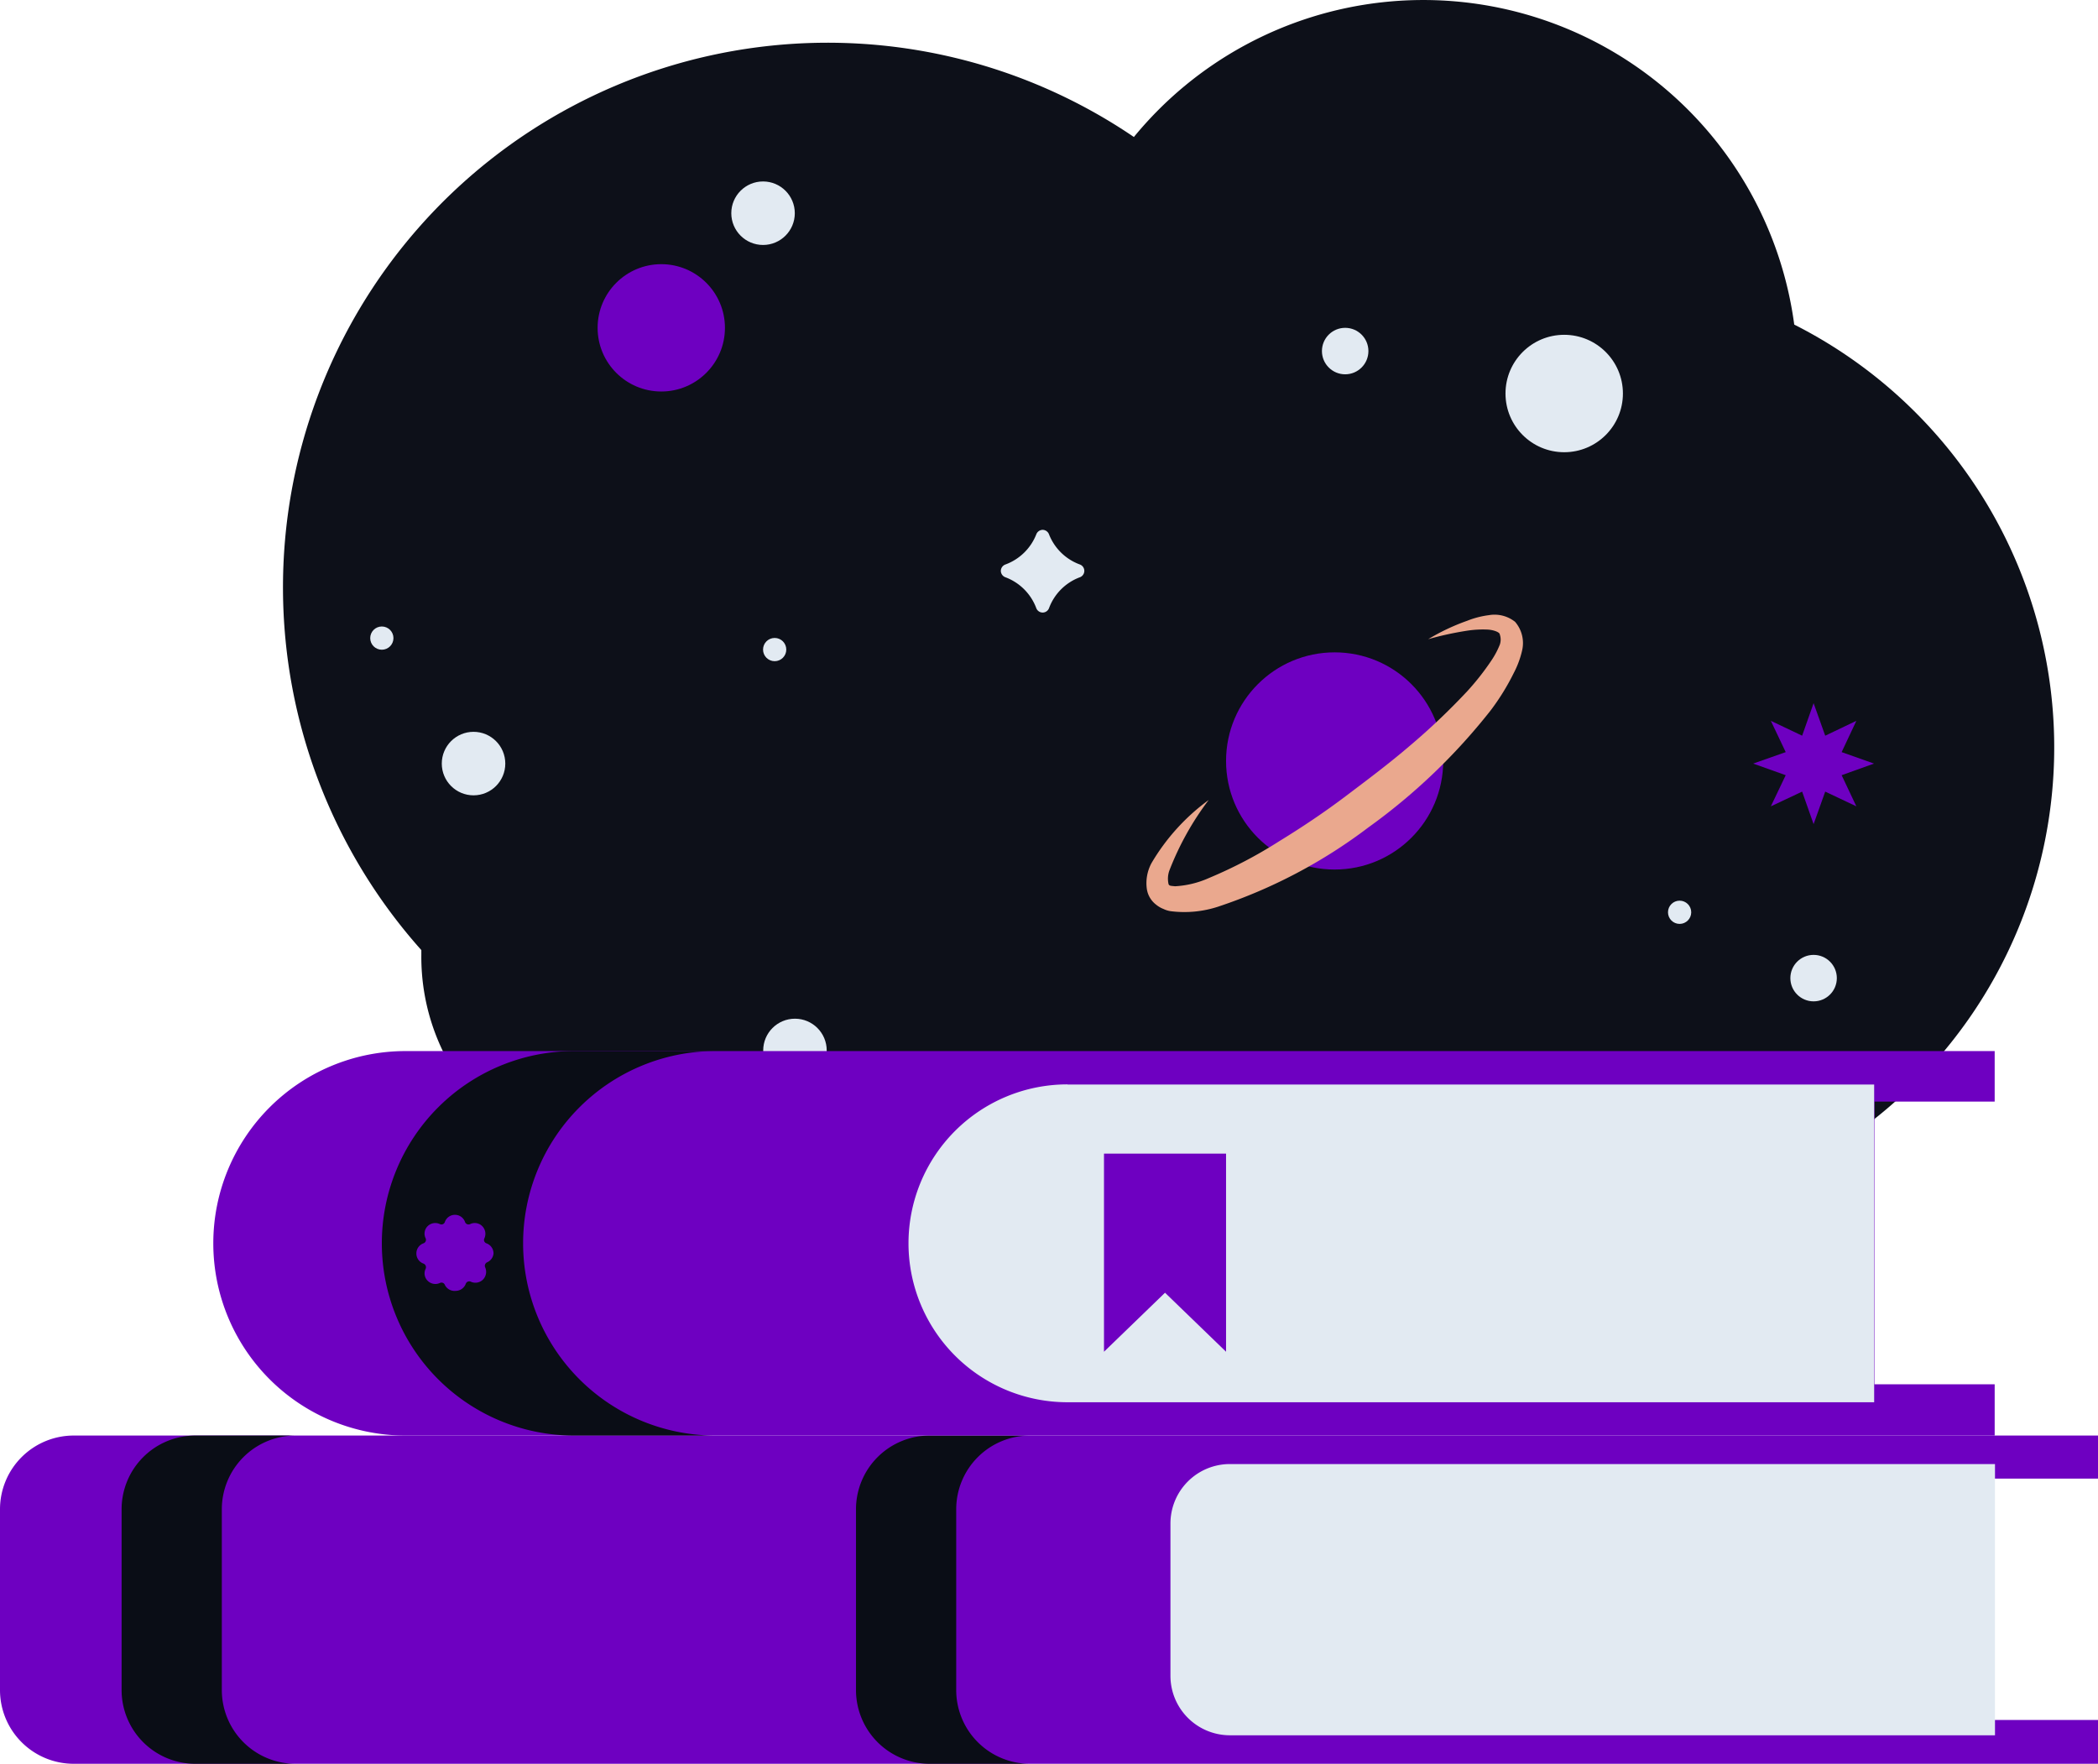 <svg xmlns="http://www.w3.org/2000/svg" width="135.44" height="113.864" viewBox="0 0 135.44 113.864">
  <g id="Books-60b6" transform="translate(-62.28 -33.046)">
    <path id="Path_184" data-name="Path 184" d="M178.11,54a24.16,24.16,0,0,0-42.63-12.11,35.16,35.16,0,0,0-46,52.49v.32A14,14,0,0,0,112,105.93a13,13,0,0,0,1.25-1.09c.44.44.91.86,1.39,1.26h0a22.2,22.2,0,0,0,29.87-1.48h0A30.59,30.59,0,1,0,178.11,54Z" fill="#0d1019"/>
    <circle id="Ellipse_57" data-name="Ellipse 57" cx="7.01" cy="7.01" r="7.01" transform="translate(141.43 75.16)" fill="#6e00c1"/>
    <path id="Path_185" data-name="Path 185" d="M140.31,84.69a18.65,18.65,0,0,0-2.53,4.53,1.56,1.56,0,0,0-.06.91c.06.11.13.1.42.13a6.16,6.16,0,0,0,2.18-.53,29.682,29.682,0,0,0,4.53-2.37c1.47-.9,2.92-1.87,4.31-2.92s2.78-2.09,4.1-3.22A43.649,43.649,0,0,0,157,77.67a16.85,16.85,0,0,0,1.57-2,5.38,5.38,0,0,0,.53-1,1,1,0,0,0,0-.67c0-.14-.4-.29-.78-.31a6.7,6.7,0,0,0-1.25.06,20.719,20.719,0,0,0-2.59.56A13.749,13.749,0,0,1,157,73.12a5.68,5.68,0,0,1,1.39-.36,2.13,2.13,0,0,1,1.7.43,2.1,2.1,0,0,1,.45,1.86A6,6,0,0,1,160,76.5a15,15,0,0,1-1.49,2.41,38.91,38.91,0,0,1-7.89,7.55,33.53,33.53,0,0,1-9.71,5.12,7,7,0,0,1-3.05.29,1.58,1.58,0,0,1-.46-.14,1.73,1.73,0,0,1-.47-.27,1.57,1.57,0,0,1-.61-1,2.72,2.72,0,0,1,.3-1.7,13.55,13.55,0,0,1,3.69-4.07Z" fill="#eaa88e"/>
    <circle id="Ellipse_58" data-name="Ellipse 58" cx="4.11" cy="4.11" r="4.11" transform="translate(100.86 50.1)" fill="#6e00c1"/>
    <circle id="Ellipse_59" data-name="Ellipse 59" cx="2.05" cy="2.05" r="2.05" transform="translate(109.49 44.76)" fill="#e2eaf2"/>
    <circle id="Ellipse_60" data-name="Ellipse 60" cx="2.05" cy="2.05" r="2.05" transform="translate(90.8 80.29)" fill="#e2eaf2"/>
    <circle id="Ellipse_61" data-name="Ellipse 61" cx="2.05" cy="2.05" r="2.05" transform="translate(111.55 98.81)" fill="#e2eaf2"/>
    <circle id="Ellipse_62" data-name="Ellipse 62" cx="0.75" cy="0.75" r="0.75" transform="translate(111.54 74.23)" fill="#e2eaf2"/>
    <circle id="Ellipse_63" data-name="Ellipse 63" cx="0.75" cy="0.75" r="0.75" transform="translate(86.18 73.49)" fill="#e2eaf2"/>
    <circle id="Ellipse_64" data-name="Ellipse 64" cx="1.5" cy="1.5" r="1.5" transform="translate(147.62 54.21)" fill="#e2eaf2"/>
    <circle id="Ellipse_65" data-name="Ellipse 65" cx="0.75" cy="0.75" r="0.75" transform="translate(169.96 91.19)" fill="#e2eaf2"/>
    <circle id="Ellipse_66" data-name="Ellipse 66" cx="1.5" cy="1.5" r="1.5" transform="translate(177.86 94.69)" fill="#e2eaf2"/>
    <path id="Path_186" data-name="Path 186" d="M179.36,78.44l.75,2.1,2.01-.96-.95,2.02,2.09.74-2.09.75.95,2.01-2.01-.95-.75,2.1-.74-2.1-2.02.95.96-2.01-2.1-.75,2.1-.74-.96-2.02,2.02.96Z" fill="#6e00c1"/>
    <path id="Path_187" data-name="Path 187" d="M132.28,69.9h0a.44.44,0,0,1-.28.41,3.38,3.38,0,0,0-2,2,.44.44,0,0,1-.41.28h0a.44.44,0,0,1-.41-.28,3.39,3.39,0,0,0-2-2,.45.45,0,0,1-.29-.41h0a.45.45,0,0,1,.29-.41,3.4,3.4,0,0,0,2-1.95.45.45,0,0,1,.41-.29h0a.45.45,0,0,1,.41.29,3.39,3.39,0,0,0,2,1.95.44.44,0,0,1,.28.41Z" fill="#e2eaf2"/>
    <circle id="Ellipse_67" data-name="Ellipse 67" cx="3.79" cy="3.79" r="3.79" transform="translate(159.47 54.66)" fill="#e2eaf2"/>
    <path id="Path_188" data-name="Path 188" d="M197.72,146.91H67.05a4.76,4.76,0,0,1-4.77-4.76V130.48a4.76,4.76,0,0,1,4.77-4.76H197.72v2.78h-6.67v15.58h6.67Z" fill="#6e00c1"/>
    <path id="Path_189" data-name="Path 189" d="M141.68,127.56h49.39v17.51H141.68a3.84,3.84,0,0,1-3.84-3.84V131.4a3.84,3.84,0,0,1,3.84-3.84Z" fill="#e2eaf2"/>
    <path id="Path_190" data-name="Path 190" d="M81.36,146.91H74.89a4.76,4.76,0,0,1-4.76-4.76V130.48a4.76,4.76,0,0,1,4.76-4.76h6.47a4.76,4.76,0,0,0-4.76,4.76v11.67a4.76,4.76,0,0,0,4.76,4.76Z" fill="#0a0d16"/>
    <path id="Path_191" data-name="Path 191" d="M128.77,146.91H122.3a4.76,4.76,0,0,1-4.76-4.76V130.48a4.76,4.76,0,0,1,4.76-4.76h6.47a4.76,4.76,0,0,0-4.76,4.76v11.67a4.76,4.76,0,0,0,4.76,4.76Z" fill="#0a0d16"/>
    <path id="Path_192" data-name="Path 192" d="M191.05,125.72H88.46a12.41,12.41,0,0,1-12.41-12.41h0A12.41,12.41,0,0,1,88.46,100.9H191.05v3.26h-7.76v18.25h7.76Z" fill="#6e00c1"/>
    <path id="Path_193" data-name="Path 193" d="M108.46,125.72H99.34a12.41,12.41,0,0,1,0-24.82h9.12a12.41,12.41,0,0,0,0,24.82Z" fill="#0a0d16"/>
    <path id="Path_194" data-name="Path 194" d="M131.19,103.06h52.08v20.51H131.19a10.26,10.26,0,0,1-10.26-10.26h0a10.26,10.26,0,0,1,10.26-10.26Z" fill="#e2eaf2"/>
    <path id="Path_195" data-name="Path 195" d="M93.74,114.53h0a.25.25,0,0,0-.14.33h0a.71.71,0,0,1-.14.79h0a.69.69,0,0,1-.78.14h0a.24.24,0,0,0-.33.13h0a.7.7,0,0,1-.65.46h0A.7.7,0,0,1,91,116h0a.23.23,0,0,0-.32-.13h0a.7.7,0,0,1-.79-.14h0a.67.67,0,0,1-.13-.78h0a.25.25,0,0,0-.14-.33h0a.69.69,0,0,1-.46-.65h0a.69.69,0,0,1,.46-.66h0a.24.24,0,0,0,.14-.32h0a.68.68,0,0,1,.13-.79h0a.7.7,0,0,1,.79-.13h0a.23.23,0,0,0,.32-.14h0a.69.69,0,0,1,.65-.46h0a.69.69,0,0,1,.65.46h0a.24.24,0,0,0,.33.14h0a.68.68,0,0,1,.78.13h0a.7.7,0,0,1,.14.79h0a.23.23,0,0,0,.13.32h0a.69.69,0,0,1,.46.66h0a.69.69,0,0,1-.4.56Z" fill="#6e00c1"/>
    <path id="Path_196" data-name="Path 196" d="M141.43,120.31l-3.94-3.81-3.94,3.81V107.52h7.88Z" fill="#6e00c1"/>
  </g>
</svg>
